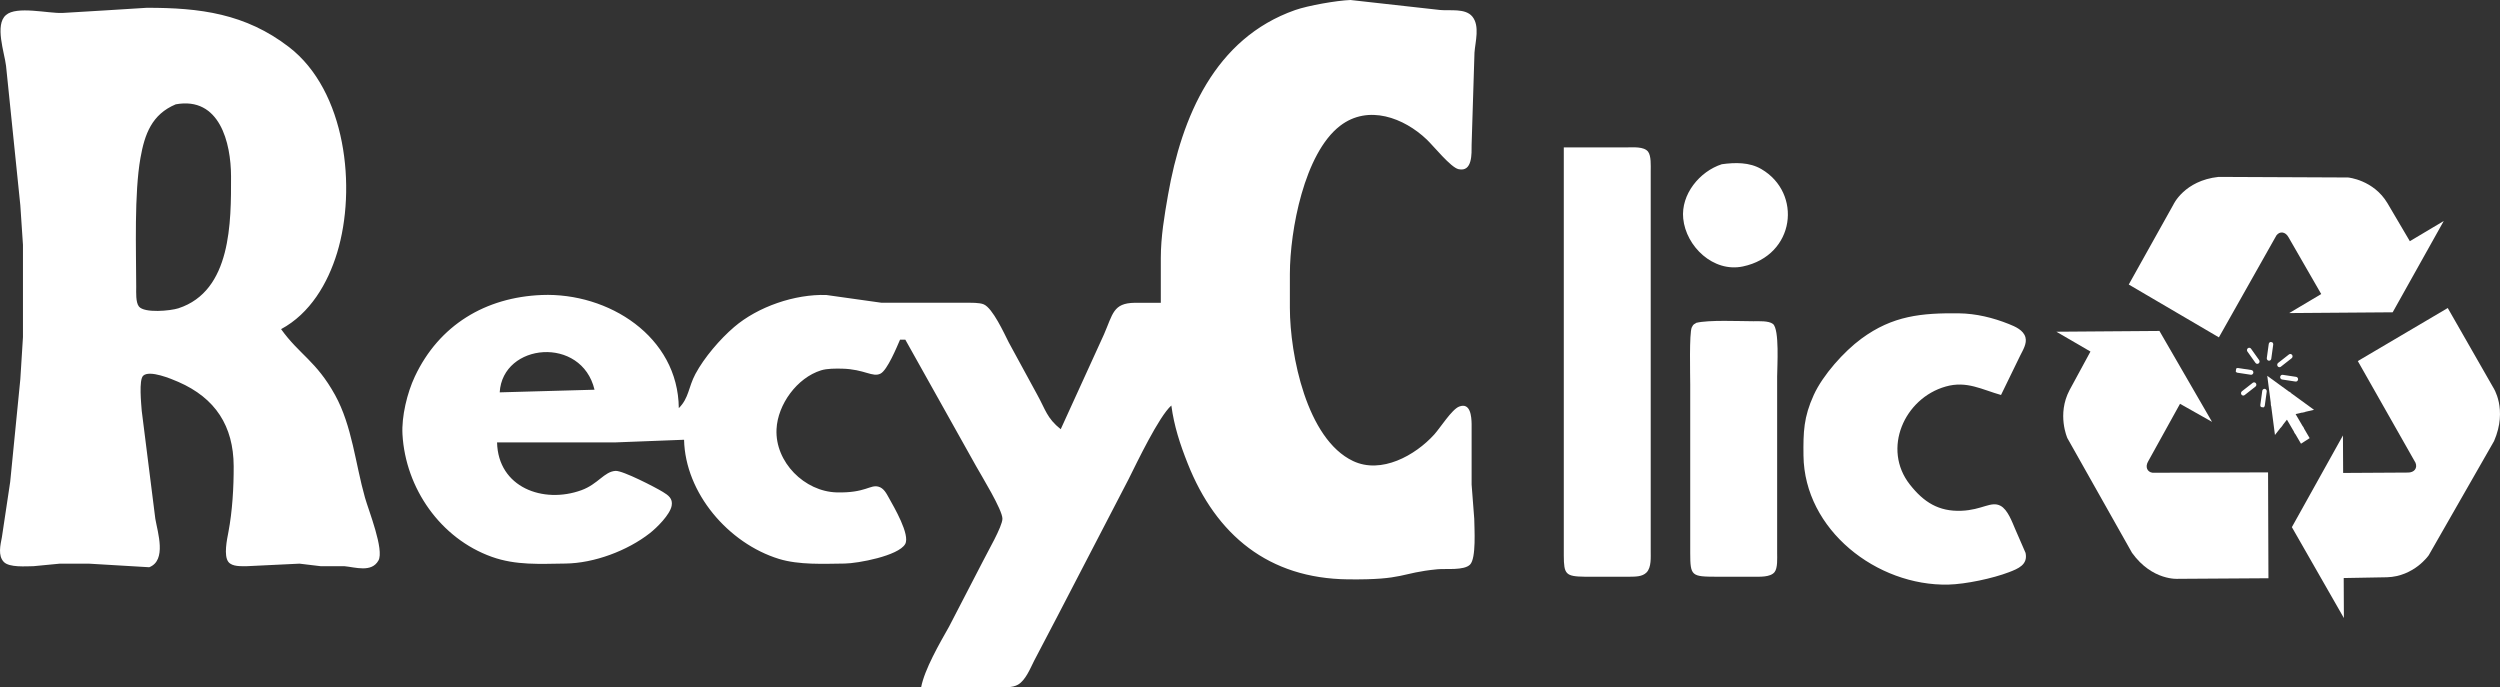 <?xml version="1.0" encoding="UTF-8" standalone="no"?>
<svg
   width="251.167mm"
   height="69.059mm"
   viewBox="0 0 949.161 260.974"
   version="1.1"
   id="svg1"
   sodipodi:docname="LogoRecyclica.svg"
   inkscape:export-filename="LogoRecyclica.png"
   inkscape:export-xdpi="96"
   inkscape:export-ydpi="96"
   xmlns:inkscape="http://www.inkscape.org/namespaces/inkscape"
   xmlns:sodipodi="http://sodipodi.sourceforge.net/DTD/sodipodi-0.dtd"
   xmlns="http://www.w3.org/2000/svg"
   xmlns:svg="http://www.w3.org/2000/svg">
  <rect x="0" y="0" width="949.161" height="260.974" fill="#333333" stroke="none"/>
  <defs
     id="defs1">
    <clipPath
       clipPathUnits="userSpaceOnUse"
       id="clipPath1736">
      <path
         d="m 1677.706,1598.152 h 209.375 v 287.5 h -209.375 z"
         transform="matrix(5.209,0,0,5.209,-8738.629,-8324.4)"
         clip-rule="evenodd"
         id="path1736" />
    </clipPath>
    <clipPath
       clipPathUnits="userSpaceOnUse"
       id="clipPath1739">
      <path
         d="m 1765.09,1532.657 -21.734,151.575 -151.575,-21.734 21.734,-151.575 z"
         transform="matrix(-0.224,-1.564,1.564,-0.224,-1872.078,3232.057)"
         id="path1739" />
    </clipPath>
  </defs>
  <sodipodi:namedview
     id="namedview1"
     pagecolor="#a7d6c7"
     bordercolor="#000000"
     borderopacity="0.25"
     inkscape:showpageshadow="2"
     inkscape:pageopacity="0.0"
     inkscape:pagecheckerboard="0"
     inkscape:deskcolor="#d1d1d1"
     inkscape:document-units="mm"
     showgrid="false"
     inkscape:export-bgcolor="#55642e00" />
  <path
     id="Seleção"
     fill="none"
     stroke="#000000"
     stroke-width="1"
     d="m 444.717,153.96 c 1.06,7.88 3.28,14.63 6.2,22 10.81,27.29 30.82,43.65 60.8,44 21.83,0.25 19.61,-2.44 34,-3.83 3.32,-0.32 10.09,0.54 12.4,-1.77 2.41,-2.4 1.64,-13.73 1.6,-17.4 l -1,-13 v -23 c -0.05,-2.73 -0.39,-8.27 -4.73,-6.6 -2.79,1.07 -7.16,8.05 -9.45,10.59 -7.22,7.98 -20.12,15.15 -30.82,10.09 -17.62,-8.33 -23.97,-40.33 -24,-58.08 v -13 c 0.03,-16.44 5.44,-45.74 19.09,-56.21 10.66,-8.18 24.23,-3.04 32.91,5.25 2.63,2.52 9.07,10.55 12,11.22 5.39,1.23 4.99,-6.01 5,-9.26 l 1.09,-35 c 0.3,-4.14 2.1,-10.13 -0.83,-13.69 -2.65,-3.21 -8.42,-2.11 -12.26,-2.48 L 512.717,-2.6410756e-8 C 507.487,0.2 496.647,2.09 491.717,3.82 c -30.56,10.73 -43.08,40.63 -48.25,70.14 -1.39,7.95 -2.74,15.9 -2.75,24 v 17 h -10 c -8.11,0.15 -8.19,4.21 -11.58,12 l -16.42,36 c -5.27,-4.22 -5.73,-7.35 -8.86,-13 l -10.89,-20 c -1.76,-3.48 -6.06,-12.93 -9.46,-14.4 -1.67,-0.72 -4.92,-0.6 -6.79,-0.61 h -23 -9 l -21,-2.95 c -11.93,-0.38 -25.94,4.41 -35,12.17 -5.34,4.57 -11.35,11.57 -14.68,17.79 -2.74,5.12 -2.42,9.09 -6.32,13 -0.25,-27.25 -26.75,-43.94 -52,-42.96 -21.34,0.83 -39.02,11.39 -48.22,30.96 -2.91,6.19 -5.08,15.15 -4.69,22 1.17,20.41 14.42,39.49 33.91,46.45 9.22,3.3 18.36,2.66 28,2.55 10.84,-0.13 23.47,-4.85 32,-11.53 2.64,-2.06 7.69,-7.05 8.29,-10.43 0.5,-2.73 -1.28,-3.98 -3.35,-5.24 -2.82,-1.73 -15.2,-8.13 -17.94,-7.98 -4.31,0.24 -6.67,5.05 -13,7.34 -14.46,5.24 -31.61,-1.03 -32,-18.16 h 45 l 26,-1 c 0.44,20.24 16.85,39.33 36,45.23 7.64,2.35 16.99,1.86 25,1.77 4.99,-0.06 20.38,-2.92 22.94,-7.39 2,-3.51 -4.3,-14.16 -6.2,-17.59 -0.93,-1.67 -1.94,-3.68 -3.95,-4.21 -3.18,-0.85 -4.89,2.44 -15.79,2.18 -12.25,-0.3 -23.49,-11.5 -22.9,-23.99 0.45,-9.44 7.81,-19.52 16.9,-22.35 2.3,-0.72 5.57,-0.69 8,-0.64 8.52,0.2 11.58,3.44 14.61,1.87 2.57,-1.34 6.15,-10.01 7.39,-12.88 h 2 l 26.86,48 c 2.07,3.72 10.05,16.64 10.01,20 -0.04,2.99 -5.69,12.65 -7.34,16 l -12.95,25 c -3.51,6.22 -9.3,16.18 -10.58,23 h 29 c 2.39,0 5.69,0.21 7.79,-1.02 2.86,-1.67 4.63,-6.11 6.07,-8.98 l 8.9,-17 26.99,-52 c 3.24,-6.47 11.54,-23.85 16.25,-28 z m -338,-29 c 11,-5.9 17.74,-17.37 21.28,-29 7.48,-24.57 3.36,-61.45 -18.28,-78.1 C 93.177,5.13 75.877,2.93 55.717,2.96 l -16,1 -16,0.96 c -5.51,0.21 -17.44,-2.75 -21.43,0.78 -4.4,3.65 -0.57,14.4 0,19.26 l 0.72,7 4.71,46 1,15 v 35 l -1,16 -3.85,39 -3.15,21 c -0.55,2.9 -1.6,6.99 0.74,9.4 2.1,2.16 8.32,1.63 11.26,1.6 l 10,-0.96 h 11 l 22.94,1.36 c 6.68,-2.61 3.21,-13.19 2.31,-18.4 l -5.16,-41 c -0.18,-2.59 -1.15,-11.72 0.55,-13.31 2.43,-2.28 10.66,1.17 13.36,2.35 14.09,6.14 20.93,16.79 21,31.96 0.04,8.01 -0.5,17.14 -1.99,25 -0.54,2.8 -1.87,9.02 0,11.4 1.48,1.85 4.86,1.58 6.99,1.6 L 113.717,214 l 8,0.96 h 9 c 4.2,0.38 10.33,2.54 12.96,-2.15 2.27,-4.03 -3.71,-18.95 -5.1,-23.85 -3.65,-12.86 -4.87,-27.23 -11.37,-39 -7.14,-12.91 -13.54,-15.29 -20.49,-25 z M 66.717,39.61 c 16.69,-3.04 20.98,14.61 21,27.35 0.03,17.22 0.21,43.52 -20,50.09 -2.94,0.95 -12.9,1.94 -14.98,-0.69 -1.25,-1.59 -1.02,-5.41 -1.02,-7.4 -0.03,-14.29 -0.78,-35.46 1.61,-49 1.6,-9.03 4.31,-16.54 13.39,-20.35 z M 593.717,55.96 v 67 44 44 c 0.04,7.08 0.69,7.9 8,8 h 17 c 2.14,-0.04 4.77,0.04 6.4,-1.6 1.92,-1.92 1.59,-5.86 1.6,-8.4 v -117 -27 c 0,-1.99 0.23,-5.81 -1.02,-7.4 -1.57,-1.98 -5.68,-1.6 -7.98,-1.6 z m 60,6.39 c -8.41,2.71 -15.58,11.42 -14.66,20.61 1.05,10.64 11.47,20.57 22.66,18.2 19.98,-4.22 22.58,-27.9 7,-36.97 -4.54,-2.65 -9.95,-2.53 -15,-1.84 z m 106,87.61 7.3,-15 c 1.01,-2.03 2.61,-4.53 1.97,-6.9 -0.74,-2.73 -3.89,-4.08 -6.27,-5.03 -6.06,-2.42 -12.47,-3.99 -19,-4.07 -14.14,-0.16 -25.11,0.86 -37,9.61 -6.64,4.88 -14.65,13.82 -18.1,21.39 -3.84,8.42 -4,14.03 -3.9,23 0.33,28.27 27.9,49.6 55,48.99 6.54,-0.15 16.88,-2.35 23,-4.7 3.51,-1.34 7.27,-2.85 6.32,-7.33 l -3.9,-8.96 c -1.2,-2.76 -2.85,-7.48 -5.63,-8.94 -3.6,-1.88 -6.9,1.58 -14.79,1.9 -8.64,0.35 -14.32,-3.23 -19.61,-9.96 -10.61,-13.49 -2.16,-32.74 13.61,-37.21 7.98,-2.27 13.72,1.16 21,3.21 z m -115.69,-27.4 c -0.75,0.64 -0.97,0.2 -1.71,1.71 -1.02,2.09 -0.6,18.2 -0.6,21.69 v 64 c 0.02,8.73 0.46,8.98 10,9 h 14 c 2.33,-0.01 6.4,0.25 8.01,-1.74 1.24,-1.54 0.99,-5.32 0.99,-7.26 v -67 c 0,-3.68 0.95,-17.96 -1.6,-19.98 -1.59,-1.25 -5.41,-1.02 -7.4,-1.02 -5.49,-0.01 -16.91,-0.56 -21.69,0.6 z m -454.31,26.4 c 1.11,-18.82 31.12,-21.53 36,-1 z"
     sodipodi:nodetypes="cccccccccccccccccccccccccccccccccccccccsccccccccccccccccccccccccccccsccccccccccccccccccccccccccccccccccccccccccccccccccccccccscscccccccccccccccccccccccccsccccsscccccc"
     style="fill:#ffffff;stroke:none" />
  <path
     d="m 889.532,165.327 -19.389,34.811 19.751,34.516 -0.072,-15.193 16.423,-0.295 c 10.273,-0.295 15.844,-8.334 15.844,-8.334 L 946.904,167.466 c 5.281,-12.169 -0.362,-20.429 -0.362,-20.429 l -17.219,-30.091 -34.148,20.134 21.922,38.646 c 0.796,2.065 -0.506,3.688 -2.894,3.688 l -24.598,0.147 z"
     id="path4"
     style="fill:#ffffff;stroke-width:0.73" />
  <path
     d="m 839.829,160.165 -19.968,-34.516 -39.14,0.295 12.95,7.523 -7.958,14.677 c -4.847,9.219 -0.796,18.217 -0.796,18.217 l 24.526,43.514 c 7.741,10.768 17.581,9.883 17.581,9.883 l 34.221,-0.221 -0.145,-40.195 -43.843,0.147 c -2.098,-0.295 -2.894,-2.286 -1.664,-4.351 l 12.082,-21.831 z"
     id="path5"
     style="fill:#ffffff;stroke-width:0.73" />
  <path
     d="m 869.13,118.863 39.285,-0.295 19.389,-34.663 -12.878,7.67 -8.465,-14.382 c -5.281,-8.924 -14.976,-9.809 -14.976,-9.809 l -49.197,-0.221 c -13.023,1.401 -17.147,10.547 -17.147,10.547 l -16.929,30.312 34.221,20.061 21.849,-38.72 c 1.302,-1.696 3.4,-1.401 4.558,0.664 l 12.444,21.609 z"
     id="path6"
     style="fill:#ffffff;stroke-width:0.73" />
  <g
     id="g1"
     transform="matrix(0.487,0,0,0.511,508.787,3.678)">
    <path
       id="path1735"
       d="m 875.971,800.144 c 1.8e-4,9.2e-4 9.2e-4,0.002 0.001,0.003 l -65.81,14.49 c -1.8e-4,-4.9e-4 1.8e-4,-0.001 0,-0.002 -0.355,-1.611 -1.962,-2.629 -3.56,-2.276 l -145.798,32.098 c -0.167,0.037 -0.295,0.136 -0.448,0.198 -0.157,0.062 -0.323,0.081 -0.472,0.172 -0.03,0.018 -0.045,0.05 -0.074,0.069 -0.181,0.12 -0.316,0.28 -0.465,0.434 -0.123,0.128 -0.266,0.236 -0.363,0.381 -0.107,0.158 -0.16,0.34 -0.235,0.516 -0.075,0.177 -0.169,0.341 -0.209,0.528 -0.036,0.168 -0.016,0.343 -0.022,0.517 -0.008,0.217 -0.029,0.429 0.011,0.646 0.006,0.033 -0.006,0.064 0.002,0.097 0.062,0.283 0.186,0.533 0.318,0.776 0.026,0.047 0.025,0.1 0.054,0.146 l 0.019,0.032 c 4.3e-4,6.7e-4 9.1e-4,0.002 10e-4,0.002 l 160.963,262.274 c 0.563,0.919 1.544,1.424 2.549,1.424 0.532,0 1.071,-0.143 1.558,-0.44 l 25.979,42.33 c -1.404,0.864 -1.844,2.704 -0.981,4.11 l 130.308,212.325 -198.635,121.907 -130.308,-212.328 c -0.861,-1.407 -2.702,-1.844 -4.109,-0.983 -0.003,0 -0.004,0 -0.007,0.01 l -25.979,-42.33 c 0.002,0 0.004,0 0.006,0 1.406,-0.864 1.847,-2.705 0.983,-4.111 L 460.264,970.844 c -0.094,-0.153 -0.237,-0.248 -0.352,-0.378 -0.106,-0.12 -0.173,-0.264 -0.302,-0.369 -0.026,-0.021 -0.058,-0.025 -0.084,-0.045 -0.176,-0.134 -0.374,-0.212 -0.572,-0.304 -0.159,-0.074 -0.307,-0.171 -0.474,-0.215 -0.177,-0.047 -0.358,-0.037 -0.541,-0.051 -0.2,-0.015 -0.395,-0.05 -0.593,-0.025 -0.165,0.021 -0.319,0.095 -0.482,0.144 -0.211,0.064 -0.422,0.114 -0.616,0.225 -0.03,0.017 -0.064,0.016 -0.094,0.034 -0.149,0.092 -0.241,0.231 -0.368,0.343 -0.124,0.109 -0.272,0.178 -0.38,0.31 L 360.768,1085.975 c -1.046,1.275 -0.859,3.157 0.417,4.205 l -42.719,52.116 c -1.275,-1.041 -3.156,-0.858 -4.205,0.417 l -130.726,159.491 -86.11,-630.118 c -0.223,-1.633 -1.74,-2.77 -3.362,-2.556 l -7.422,-54.313 c 0.002,-1.9e-4 0.003,-1.9e-4 0.004,-4.3e-4 1.636,-0.225 2.779,-1.73 2.556,-3.367 L 6.868,9.311 506.832,355.544 c 1.358,0.937 3.213,0.601 4.154,-0.751 l 45.063,31.208 c -4.3e-4,4.9e-4 -10e-4,8.8e-4 -0.002,10e-4 -0.94,1.357 -0.601,3.219 0.756,4.158 l 522.84,362.084 -201.397,44.339 c -1.612,0.356 -2.631,1.949 -2.276,3.56 z"
       style="fill:#ffffff;fill-opacity:1;fill-rule:nonzero;stroke:none"
       transform="matrix(0.034,0,0,0.034,722.576,271.714)"
       clip-path="url(#clipPath1736)" />
    <path
       d="m 251,128 c 2.311,0 4.528,0.918 6.162,2.552 1.634,1.635 2.552,3.851 2.552,6.162 V 189 c 0,2.311 -0.918,4.528 -2.552,6.162 -1.634,1.634 -3.851,2.552 -6.162,2.552 -2.311,0 -4.528,-0.918 -6.162,-2.552 -1.634,-1.634 -2.552,-3.851 -2.552,-6.162 v -52.286 c 0,-2.311 0.918,-4.527 2.552,-6.162 C 246.472,128.918 248.689,128 251,128 Z m 0,174.286 c 2.311,0 4.528,0.918 6.162,2.552 1.634,1.634 2.552,3.851 2.552,6.162 v 52.286 c 0,2.311 -0.918,4.527 -2.552,6.162 C 255.528,371.082 253.311,372 251,372 c -2.311,0 -4.528,-0.918 -6.162,-2.552 -1.634,-1.635 -2.552,-3.851 -2.552,-6.162 V 311 c 0,-2.311 0.918,-4.528 2.552,-6.162 1.634,-1.634 3.851,-2.552 6.162,-2.552 z M 373,250 c 0,2.311 -0.918,4.528 -2.552,6.162 -1.635,1.634 -3.851,2.552 -6.162,2.552 H 312 c -2.311,0 -4.528,-0.918 -6.162,-2.552 -1.634,-1.634 -2.552,-3.851 -2.552,-6.162 0,-2.311 0.918,-4.528 2.552,-6.162 1.634,-1.634 3.851,-2.552 6.162,-2.552 h 52.286 c 2.311,0 4.527,0.918 6.162,2.552 1.634,1.634 2.552,3.851 2.552,6.162 z m -174.286,0 c 0,2.311 -0.918,4.528 -2.552,6.162 -1.634,1.634 -3.851,2.552 -6.162,2.552 h -52.286 c -2.311,0 -4.527,-0.918 -6.162,-2.552 C 129.918,254.528 129,252.311 129,250 c 0,-2.311 0.918,-4.528 2.552,-6.162 1.635,-1.634 3.851,-2.552 6.162,-2.552 H 190 c 2.311,0 4.528,0.918 6.162,2.552 1.634,1.634 2.552,3.851 2.552,6.162 z m -33.985,-86.271 c 1.634,-1.634 3.85,-2.552 6.161,-2.552 2.31,0 4.526,0.918 6.161,2.552 l 37,36.983 c 1.588,1.644 2.466,3.845 2.446,6.13 -0.02,2.285 -0.936,4.47 -2.552,6.086 -1.615,1.616 -3.801,2.532 -6.086,2.552 -2.285,0.02 -4.486,-0.859 -6.13,-2.446 l -37,-36.983 C 163.095,174.416 162.177,172.2 162.177,169.89 c 0,-2.311 0.918,-4.527 2.552,-6.161 z m 123.237,123.237 c 1.634,-1.634 3.85,-2.551 6.161,-2.551 2.311,0 4.527,0.917 6.161,2.551 l 36.983,36.983 c 1.588,1.644 2.466,3.845 2.446,6.13 -0.02,2.285 -0.936,4.471 -2.552,6.086 -1.615,1.616 -3.801,2.532 -6.086,2.552 -2.285,0.02 -4.486,-0.858 -6.13,-2.446 L 287.966,299.288 c -1.634,-1.634 -2.551,-3.85 -2.551,-6.161 0,-2.311 0.917,-4.527 2.551,-6.161 z m -73.932,0 c 1.634,1.634 2.551,3.85 2.551,6.161 0,2.311 -0.917,4.527 -2.551,6.161 L 177.051,336.271 c -1.644,1.588 -3.845,2.466 -6.13,2.446 -2.285,-0.02 -4.471,-0.936 -6.086,-2.552 -1.616,-1.615 -2.532,-3.801 -2.552,-6.086 -0.02,-2.285 0.858,-4.486 2.446,-6.13 L 201.712,286.966 c 1.634,-1.634 3.85,-2.551 6.161,-2.551 2.311,0 4.527,0.917 6.161,2.551 z"
       style="fill:#ffffff;fill-opacity:1;fill-rule:nonzero;stroke:none"
       transform="matrix(-0.029,0.2,-0.2,-0.029,779.71,228.309)"
       clip-path="url(#clipPath1739)"
       id="path1742" />
  </g>
</svg>
